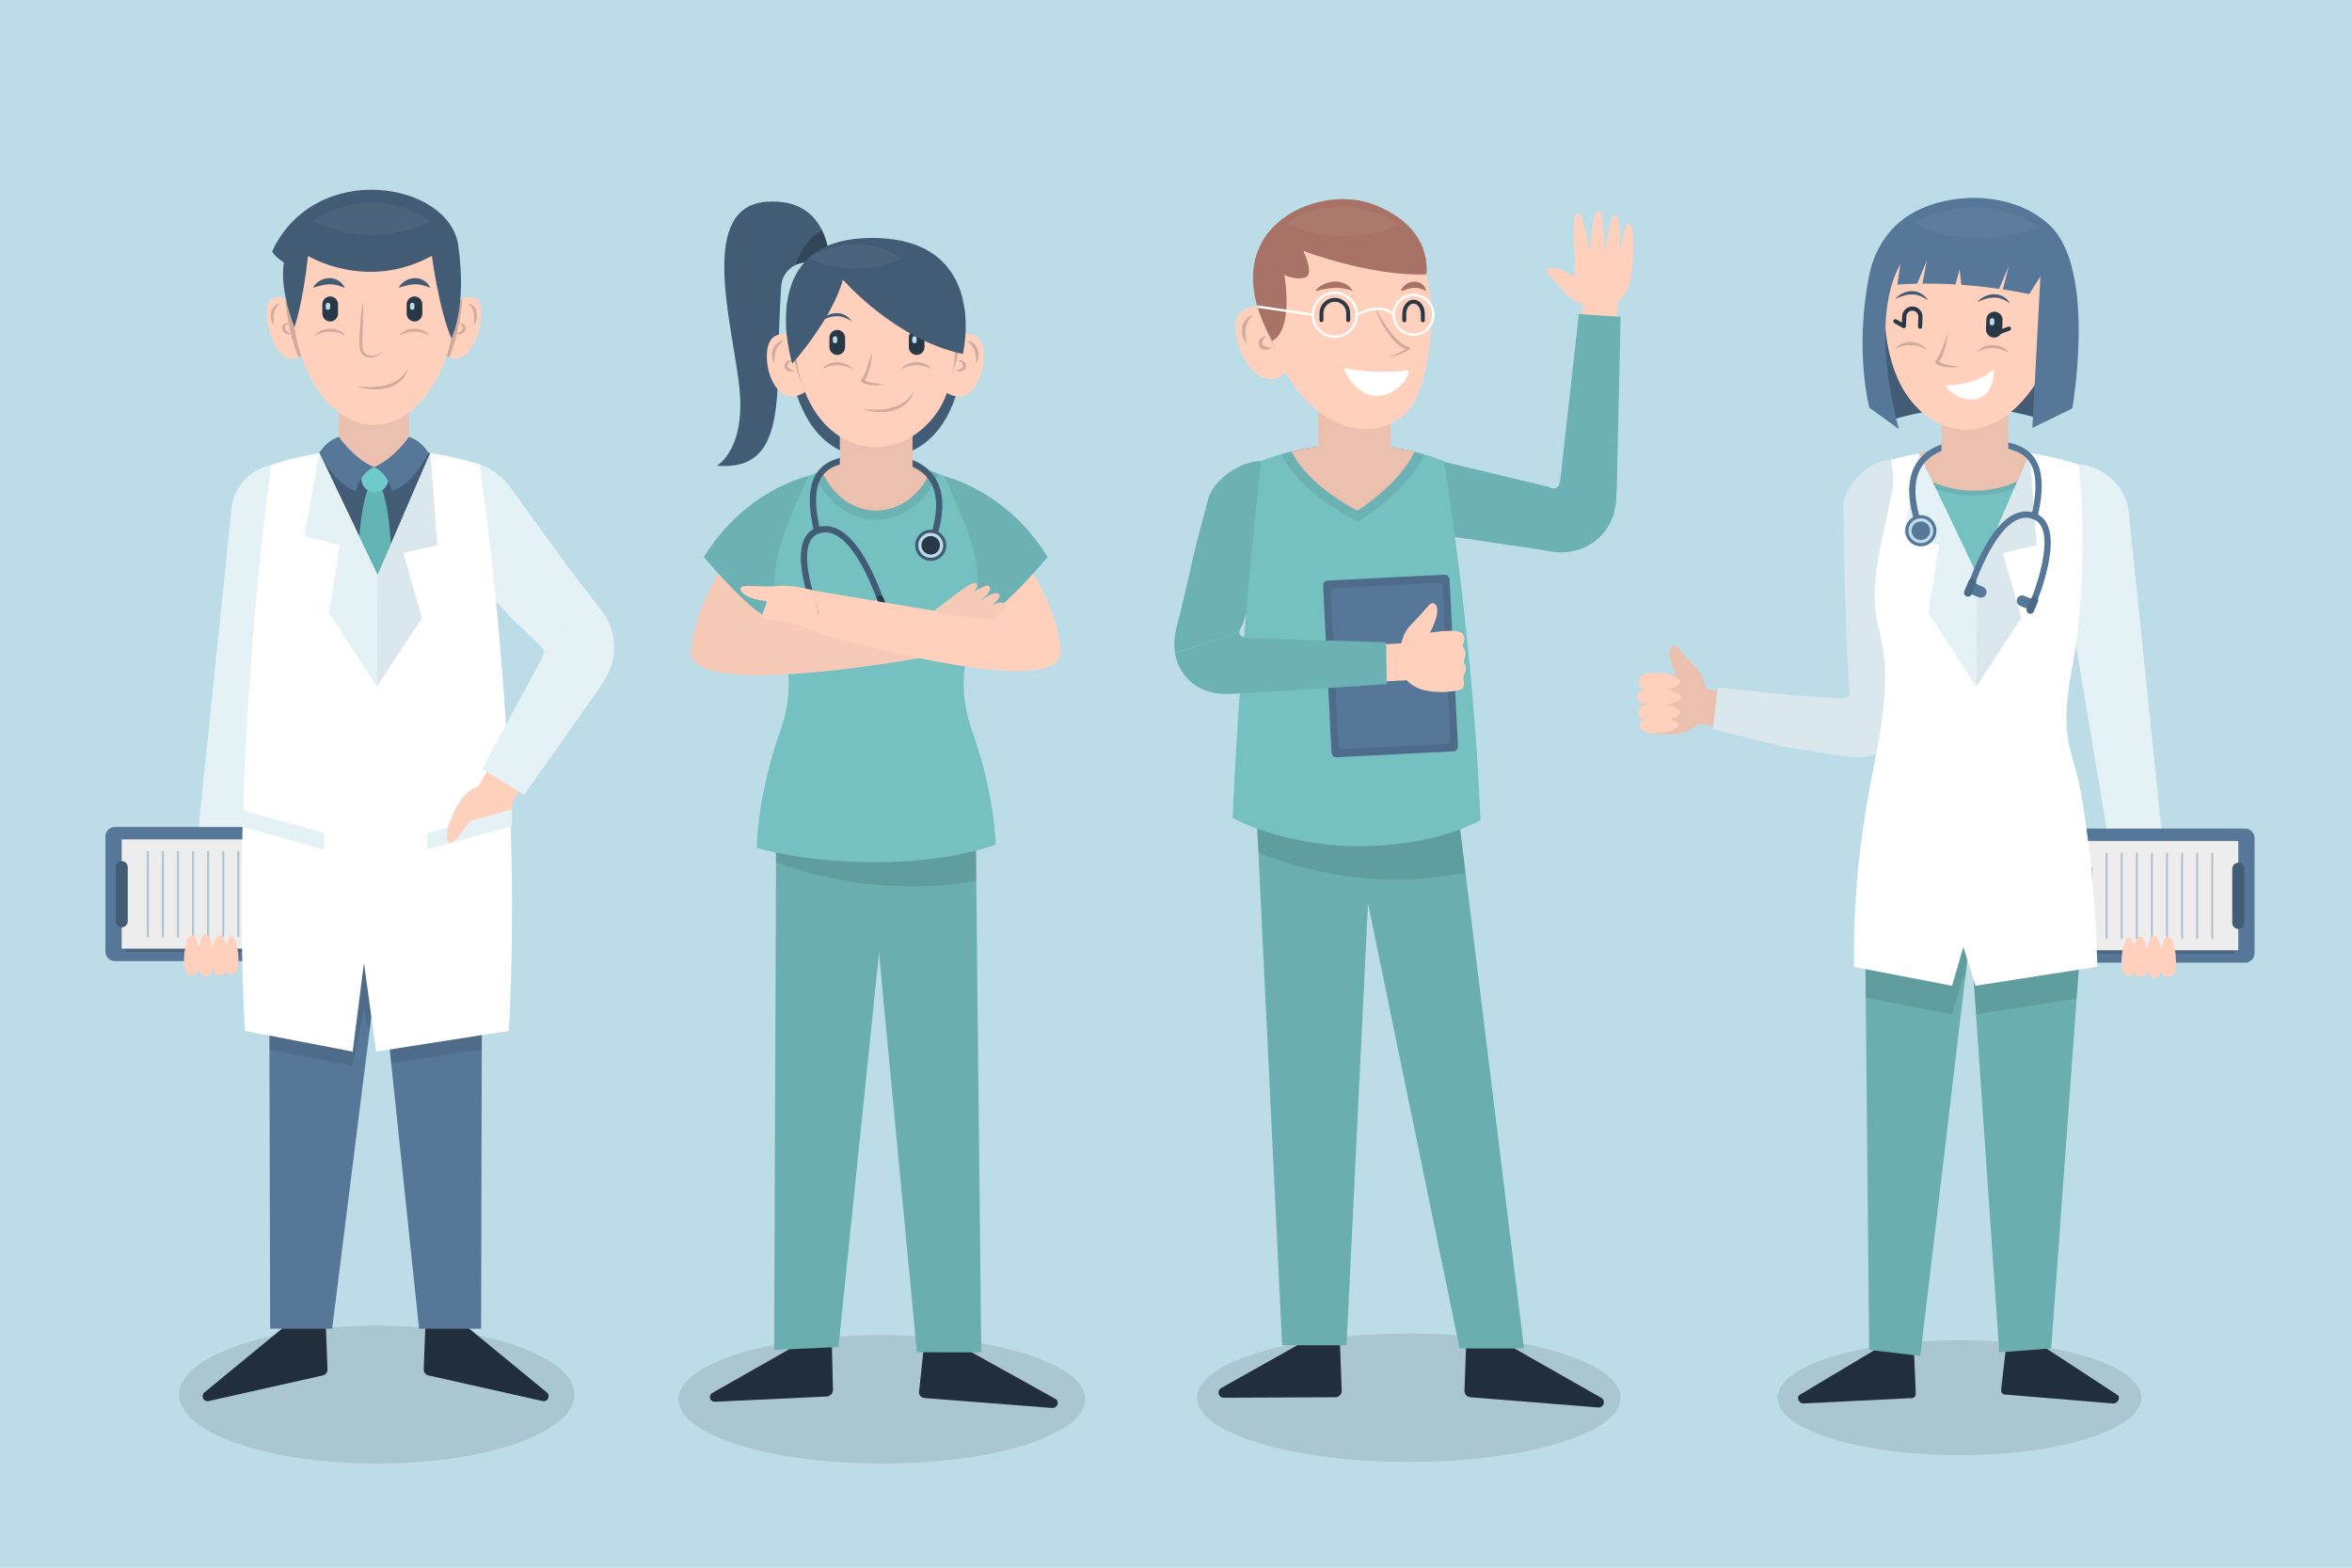 <?xml version="1.0" encoding="utf-8"?>
<!-- Generator: Adobe Illustrator 27.5.0, SVG Export Plug-In . SVG Version: 6.00 Build 0)  -->
<svg version="1.1" xmlns="http://www.w3.org/2000/svg" xmlns:xlink="http://www.w3.org/1999/xlink" x="0px" y="0px"
	 viewBox="0 0 750 500" style="enable-background:new 0 0 750 500;" xml:space="preserve">
<g id="BACKGROUND">
	<rect style="fill:#BCDDE8;" width="750" height="500"/>
</g>
<g id="OBJECTS">
	<ellipse style="opacity:0.1;" cx="120.142" cy="444.794" rx="63.06" ry="22.009"/>
	<ellipse style="opacity:0.1;" cx="281.21" cy="446.305" rx="64.867" ry="20.498"/>
	<ellipse style="opacity:0.1;" cx="624.835" cy="445.794" rx="58.025" ry="18.336"/>
	<ellipse style="opacity:0.1;" cx="449.243" cy="445.794" rx="67.534" ry="20.498"/>
	<g>
		<g>
			<g>
				<g>
					<path style="fill:#212E3B;" d="M103.791,419.661l0.637,17.072c0.04,1.062-0.776,1.961-1.837,2.025l-36.28,8.147
						c-1.615,0.111-2.347-1.978-1.016-2.899l26.46-21.755L103.791,419.661z"/>
					<polygon style="fill:#567798;" points="105.914,423.785 86.137,423.785 85.765,272.431 124.909,272.431 					"/>
				</g>
				<g>
					<path style="fill:#212E3B;" d="M135.757,419.661l-0.637,17.072c-0.04,1.062,0.776,1.961,1.837,2.025l36.28,8.147
						c1.615,0.111,2.347-1.978,1.016-2.899l-26.46-21.755L135.757,419.661z"/>
					<polygon style="fill:#567798;" points="133.634,423.785 153.412,423.785 153.783,272.431 117.731,272.431 					"/>
				</g>
			</g>
			<g>
				<g>
					
						<rect x="62.693" y="284.085" transform="matrix(0.996 0.095 -0.095 0.996 27.9 -5.186)" style="fill:#FFD1BD;" width="11.999" height="15.721"/>
					<g>
						<path style="fill:#E5F2F5;" d="M60.896,287.518l12.854-124.645c0.629-9.137,8.773-15.889,17.868-14.816l8.221,2.068
							L76.49,289.358L60.896,287.518z"/>
					</g>
				</g>
				<g>
					<path style="fill:#567798;" d="M92.57,263.755H36.64c-1.67,0-3.023,1.353-3.023,3.023v36.733c0,1.67,1.354,3.023,3.023,3.023
						h55.93c1.67,0,3.023-1.353,3.023-3.023v-36.733C95.594,265.108,94.24,263.755,92.57,263.755z"/>
					<rect x="39.933" y="268.771" style="opacity:0.15;" width="53.512" height="34.845"/>
					<rect x="38.811" y="267.722" style="fill:#EDEDED;" width="53.512" height="34.845"/>
					<path style="fill:#425C75;" d="M38.811,295.761L38.811,295.761c-1.058,0-1.924-0.866-1.924-1.923v-17.279
						c0-1.058,0.866-1.923,1.924-1.923l0,0c1.058,0,1.924,0.866,1.924,1.923v17.279C40.735,294.895,39.869,295.761,38.811,295.761z"
						/>
					<g>
						<path style="fill:#B4C2CC;" d="M47.117,298.989L47.117,298.989c-0.177,0-0.323-0.145-0.323-0.323V271.73
							c0-0.178,0.145-0.323,0.323-0.323l0,0c0.178,0,0.323,0.145,0.323,0.323v26.936C47.44,298.844,47.295,298.989,47.117,298.989z"
							/>
						<path style="fill:#B4C2CC;" d="M51.93,298.989L51.93,298.989c-0.178,0-0.323-0.145-0.323-0.323V271.73
							c0-0.178,0.145-0.323,0.323-0.323l0,0c0.177,0,0.323,0.145,0.323,0.323v26.936C52.252,298.844,52.107,298.989,51.93,298.989z"
							/>
						<path style="fill:#B4C2CC;" d="M56.742,298.989L56.742,298.989c-0.178,0-0.323-0.145-0.323-0.323V271.73
							c0-0.178,0.145-0.323,0.323-0.323l0,0c0.178,0,0.323,0.145,0.323,0.323v26.936C57.064,298.844,56.919,298.989,56.742,298.989z
							"/>
						<path style="fill:#B4C2CC;" d="M61.554,298.989L61.554,298.989c-0.178,0-0.323-0.145-0.323-0.323V271.73
							c0-0.178,0.145-0.323,0.323-0.323l0,0c0.178,0,0.323,0.145,0.323,0.323v26.936C61.877,298.844,61.731,298.989,61.554,298.989z
							"/>
						<path style="fill:#B4C2CC;" d="M66.366,298.989L66.366,298.989c-0.177,0-0.323-0.145-0.323-0.323V271.73
							c0-0.178,0.145-0.323,0.323-0.323l0,0c0.178,0,0.323,0.145,0.323,0.323v26.936C66.689,298.844,66.544,298.989,66.366,298.989z
							"/>
						<path style="fill:#B4C2CC;" d="M71.178,298.989L71.178,298.989c-0.178,0-0.323-0.145-0.323-0.323V271.73
							c0-0.178,0.145-0.323,0.323-0.323l0,0c0.178,0,0.323,0.145,0.323,0.323v26.936C71.501,298.844,71.356,298.989,71.178,298.989z
							"/>
						<path style="fill:#B4C2CC;" d="M75.99,298.989L75.99,298.989c-0.178,0-0.323-0.145-0.323-0.323V271.73
							c0-0.178,0.145-0.323,0.323-0.323l0,0c0.178,0,0.323,0.145,0.323,0.323v26.936C76.313,298.844,76.168,298.989,75.99,298.989z"
							/>
						<path style="fill:#B4C2CC;" d="M80.802,298.989L80.802,298.989c-0.178,0-0.323-0.145-0.323-0.323V271.73
							c0-0.178,0.145-0.323,0.323-0.323l0,0c0.178,0,0.323,0.145,0.323,0.323v26.936C81.125,298.844,80.98,298.989,80.802,298.989z"
							/>
						<path style="fill:#B4C2CC;" d="M85.673,294.456h-0.117c-0.145,0-0.264-0.119-0.264-0.264v-17.987
							c0-0.145,0.119-0.264,0.264-0.264h0.117c0.145,0,0.265,0.119,0.265,0.264v17.987
							C85.937,294.337,85.818,294.456,85.673,294.456z"/>
					</g>
				</g>
				<g>
					<path style="fill:#FFD1BD;" d="M76.03,306.112c0,3.661-1.014,4.57-2.265,4.57s-2.265-0.909-2.265-4.57s1.014-7.507,2.265-7.507
						S76.03,302.451,76.03,306.112z"/>
					<path style="fill:#FFD1BD;" d="M72.647,306.206c0,3.894-1.147,4.861-2.561,4.861c-1.415,0-2.561-0.967-2.561-4.861
						s1.147-7.986,2.561-7.986C71.5,298.22,72.647,302.311,72.647,306.206z"/>
					<path style="fill:#FFD1BD;" d="M67.999,306.326c-0.139,4.099-1.075,5.119-2.401,5.119c-1.326,0-2.4-1.018-2.4-5.119
						c0-4.101,1.075-8.41,2.4-8.41C66.924,297.915,68.177,301.098,67.999,306.326z"/>
					<path style="fill:#FFD1BD;" d="M63.792,306.206c0,3.894-1.147,4.861-2.561,4.861c-1.415,0-2.561-0.967-2.561-4.861
						s1.147-7.986,2.561-7.986C62.646,298.22,63.792,302.311,63.792,306.206z"/>
				</g>
			</g>
			<path style="fill:#E5F2F5;" d="M172.113,205.841l-3.046-2.99l-5.365-5.124l-10.484-11.011l-12.396-11.839
				c-7.656-7.312-8.578-18.846-1.721-24.669l0,0c6.711-5.699,17.587-3.074,23.581,5.195l9.764,13.468l9.147,12.617l9.703,12.529
				L172.113,205.841z"/>
			<g>
				<polygon style="opacity:0.1;" points="153.783,272.431 124.909,272.431 117.731,272.431 85.765,272.431 85.918,334.816 
					112.466,339.929 116.059,321.535 117.745,329.513 121.002,303.56 124.744,339.179 153.631,334.66 				"/>
				<path style="fill:#FFFFFF;" d="M116.059,307.033l3.887,28.37l42.309-6.619c4.846-88.987-9.375-180.62-9.375-180.62
					s-14.748-5.148-33.291-5.148c-18.543,0-33.073,5.254-33.073,5.254s-13.261,91.527-8.416,180.514l34.365,6.619L116.059,307.033z"
					/>
				<path style="fill:#425C75;" d="M101.843,144.491l18.575,38.869l16.814-38.885c-5.099-0.823-11.136-1.458-17.643-1.458
					C113.038,143.016,106.965,143.66,101.843,144.491z"/>
				<path style="fill:#62B4B5;" d="M120.419,183.36l4.253-9.836c-0.714-11.683-2.742-20.113-5.134-20.113
					c-2.225,0-4.135,7.294-4.966,17.715L120.419,183.36z"/>
				<path style="fill:#6ECACB;" d="M123.853,152.715c0,2.383-1.932,4.315-4.315,4.315c-2.383,0-4.315-1.932-4.315-4.315
					c0-2.383,1.932-4.315,4.315-4.315C121.921,148.4,123.853,150.332,123.853,152.715z"/>
				<rect x="108.079" y="106.198" style="fill:#EBC0AE;" width="22.327" height="42.791"/>
				<g>
					<path style="fill:#567798;" d="M108.079,139.327c0,0,4.62,6.875,11.163,9.662c0,0-4.056,1.282-5.733,7.575
						c0,0-6.057-1.163-11.665-12.073C101.843,144.491,103.779,140.695,108.079,139.327z"/>
					<path style="fill:#567798;" d="M130.405,139.327c0,0-4.62,6.875-11.163,9.662c0,0,4.056,1.282,5.733,7.575
						c0,0,6.057-1.163,11.665-12.073C136.641,144.491,134.705,140.695,130.405,139.327z"/>
				</g>
				<polygon style="fill:#E5F2F5;" points="101.843,144.491 97.001,170.894 108.309,173.903 104.912,195.395 120.142,219.037 
					120.419,183.36 				"/>
				<polygon style="fill:#DAE8ED;" points="120.142,219.037 120.419,183.36 137.233,144.474 139.472,173.903 128.63,176.37 
					134.58,197.115 				"/>
				<polygon style="fill:#E5F2F5;" points="103.416,270.962 76.379,263.485 76.379,258.187 103.416,265.665 				"/>
				<polygon style="fill:#E5F2F5;" points="136.203,270.962 163.24,263.485 163.24,258.187 136.203,265.665 				"/>
			</g>
			<g>
				
					<rect x="154.887" y="240.464" transform="matrix(0.866 0.5 -0.5 0.866 145.718 -47.174)" style="fill:#FFD1BD;" width="11.999" height="15.721"/>
				<path style="fill:#E5F2F5;" d="M172.847,209.817c0.14-0.339,0.466-1.39,0.466-1.39c0.125-0.462,0.209-0.753,0.094-1.056
					c-0.221-0.625-0.815-0.973-1.295-1.53l19.183-11.824c1.318,1.64,2.329,3.307,3.116,5.136c0.756,1.837,1.246,3.787,1.415,5.768
					c0.162,1.981,0.022,3.98-0.428,5.9c-0.457,1.939-1.215,3.668-2.227,5.438c-0.501,0.878-1.109,1.717-1.666,2.569l-1.632,2.432
					l-2.069,2.933l-4.138,5.865l-16.551,23.462l-13.35-8.268l13.631-25.271l3.408-6.318l1.704-3.159
					C172.508,210.504,172.774,209.994,172.847,209.817z"/>
				<path style="fill:#FFD1BD;" d="M153.783,250.667c0,0-4.44-0.016-7.892,6.214c-5.012,9.046-3.476,12.868-1.765,11.89
					c1.711-0.978,5.596-6.845,5.596-6.845l13.607-3.795C163.329,258.132,163.387,251.176,153.783,250.667z"/>
			</g>
		</g>
		<g>
			<g>
				<g>
					<path style="fill:#FFD1BD;" d="M143.272,100.205c0,0,3.689-7.49,8.435-4.966c4.946,2.63-1.467,25.83-10.366,17.326
						L143.272,100.205z"/>
					<g>
						<path style="fill:#D1AB9B;" d="M149.16,96.873c0.702-0.008,1.399,0.348,1.911,0.877c0.528,0.53,0.828,1.25,0.96,1.959
							c0.134,0.719,0.077,1.436-0.065,2.116c-0.16,0.677-0.423,1.318-0.796,1.9c-0.023-0.353-0.006-0.686,0.009-1.016
							c0.013-0.329,0-0.657,0.022-0.975c-0.02-0.637-0.012-1.262-0.141-1.849C150.872,98.702,150.304,97.651,149.16,96.873z"/>
					</g>
					<g>
						<path style="fill:#D1AB9B;" d="M146.453,103.242c0.476-0.196,1.117-0.189,1.608,0.284c0.244,0.228,0.374,0.568,0.414,0.871
							c0.043,0.306,0.01,0.604-0.081,0.917c-0.109,0.306-0.305,0.576-0.534,0.786c-0.247,0.186-0.503,0.335-0.776,0.406
							c-0.536,0.149-1.077,0.137-1.572-0.054c0.933-0.421,1.781-0.837,1.949-1.458c0.058-0.147,0.087-0.34,0.085-0.518
							c0.018-0.182-0.025-0.322-0.085-0.471C147.329,103.71,146.932,103.443,146.453,103.242z"/>
					</g>
					<path style="fill:#D1AB9B;" d="M143.272,100.205l-1.932,12.36c0.673,0.643,1.325,1.091,1.959,1.404
						c2.121-5.314,3.606-11.548,4.161-18.57C144.928,96.863,143.272,100.205,143.272,100.205z"/>
				</g>
				<g>
					<path style="fill:#FFD1BD;" d="M95.18,100.205c0,0-3.689-7.49-8.435-4.966c-4.946,2.63,1.467,25.83,10.367,17.326
						L95.18,100.205z"/>
					<g>
						<path style="fill:#D1AB9B;" d="M89.292,96.873c-1.144,0.778-1.712,1.829-1.901,3.013c-0.129,0.587-0.121,1.211-0.141,1.849
							c0.023,0.318,0.009,0.645,0.022,0.975c0.014,0.33,0.032,0.663,0.009,1.016c-0.372-0.582-0.636-1.223-0.796-1.9
							c-0.142-0.68-0.199-1.396-0.065-2.116c0.132-0.709,0.432-1.429,0.96-1.959C87.893,97.221,88.59,96.866,89.292,96.873z"/>
					</g>
					<g>
						<path style="fill:#D1AB9B;" d="M91.999,103.242c-0.478,0.201-0.875,0.468-1.008,0.764c-0.06,0.15-0.103,0.29-0.085,0.471
							c-0.002,0.178,0.027,0.37,0.085,0.518c0.168,0.621,1.016,1.037,1.949,1.458c-0.495,0.191-1.036,0.203-1.572,0.054
							c-0.273-0.071-0.529-0.22-0.776-0.406c-0.23-0.21-0.425-0.481-0.534-0.786c-0.09-0.313-0.124-0.612-0.081-0.917
							c0.041-0.303,0.17-0.643,0.414-0.871C90.882,103.053,91.523,103.046,91.999,103.242z"/>
					</g>
					<path style="fill:#D1AB9B;" d="M95.18,100.205l1.932,12.36c-0.673,0.643-1.325,1.091-1.959,1.404
						c-2.121-5.314-3.606-11.548-4.161-18.57C93.525,96.863,95.18,100.205,95.18,100.205z"/>
				</g>
			</g>
			<path style="fill:#FFD1BD;" d="M119.226,66.557c0,0,25.177,0,26.045,25.511s-12.154,43.464-26.045,43.464
				c-13.891,0-26.914-17.952-26.045-43.464C94.049,66.557,119.226,66.557,119.226,66.557z"/>
			<g>
				<path style="fill:#425C75;" d="M93.881,104.378c0,0,2.638-7.124,4.342-22.771c0,0,18.495,11.449,39.485,0
					c0,0,2.247,16.981,6.212,26.3c0,0,5.11-9.635,2.184-29.735c-2.926-20.099-45.446-27.478-59.296,1.908c0,0,0,1.111,3.766,3.716
					C90.574,83.796,88.726,90.766,93.881,104.378z"/>
				<path style="opacity:0.05;fill:#FFFFFF;" d="M99.94,70.513c5.182,2.791,11.649,4.451,18.668,4.451
					c6.9,0,13.27-1.602,18.407-4.308C127.829,63.468,111.777,62.02,99.94,70.513z"/>
			</g>
			<g>
				<path style="fill:#D1AB9B;" d="M110.132,107.272c-0.705-0.593-1.503-0.921-2.323-1.146c-0.824-0.211-1.671-0.315-2.519-0.31
					c-0.849-0.004-1.696,0.1-2.519,0.312c-0.82,0.226-1.618,0.553-2.324,1.145c0.381-0.857,1.201-1.487,2.063-1.87
					c0.872-0.396,1.831-0.561,2.78-0.574c0.949,0.014,1.908,0.179,2.78,0.575C108.93,105.787,109.751,106.415,110.132,107.272z"/>
			</g>
			<g>
				<path style="fill:#D1AB9B;" d="M137.014,107.272c-0.705-0.593-1.503-0.921-2.323-1.146c-0.824-0.211-1.671-0.315-2.52-0.31
					c-0.849-0.004-1.695,0.1-2.519,0.312c-0.82,0.226-1.617,0.553-2.324,1.145c0.381-0.857,1.201-1.487,2.063-1.87
					c0.872-0.396,1.831-0.561,2.78-0.574c0.949,0.014,1.908,0.179,2.78,0.575C135.812,105.787,136.633,106.415,137.014,107.272z"/>
			</g>
			<g>
				<path style="fill:#D1AB9B;" d="M115.849,95.757c0.012,2.034-0.016,4.062-0.084,6.084c-0.052,2.022-0.146,4.043-0.172,6.053
					c-0.028,1.002-0.032,2.015,0.043,2.977c0.028,0.942,0.472,1.705,1.257,2.149c0.786,0.427,1.786,0.507,2.725,0.3
					c0.955-0.179,1.834-0.707,2.528-1.45c-1.043,1.739-3.484,2.761-5.599,1.838c-0.508-0.247-0.996-0.613-1.307-1.121
					c-0.308-0.489-0.489-1.094-0.533-1.615c-0.112-1.056-0.111-2.073-0.1-3.095C114.714,103.8,115.119,99.761,115.849,95.757z"/>
			</g>
			<g>
				<path style="fill:#D1AB9B;" d="M113.812,123.261c1.6,0.166,3.191,0.196,4.762,0.156c1.567-0.072,3.134-0.207,4.621-0.629
					c1.49-0.398,2.893-1.041,4.131-1.949c1.23-0.935,2.152-2.203,2.97-3.597c-0.456,1.529-1.216,3.061-2.473,4.186
					c-1.242,1.12-2.78,1.873-4.374,2.314c-1.603,0.432-3.26,0.529-4.883,0.443C116.941,124.093,115.332,123.8,113.812,123.261z"/>
			</g>
			<g>
				<path style="fill:#283847;" d="M105.29,102.529L105.29,102.529c-1.375,0-2.5-1.125-2.5-2.5v-2.983c0-1.375,1.125-2.5,2.5-2.5
					l0,0c1.375,0,2.5,1.125,2.5,2.5v2.983C107.79,101.404,106.665,102.529,105.29,102.529z"/>
				<path style="fill:#BCDDE8;" d="M104.582,98.814L104.582,98.814c-0.389,0-0.707-0.318-0.707-0.707v-0.844
					c0-0.389,0.318-0.707,0.707-0.707l0,0c0.389,0,0.707,0.318,0.707,0.707v0.844C105.29,98.496,104.971,98.814,104.582,98.814z"/>
			</g>
			<g>
				<path style="fill:#283847;" d="M132.171,102.529L132.171,102.529c-1.375,0-2.5-1.125-2.5-2.5v-2.983c0-1.375,1.125-2.5,2.5-2.5
					l0,0c1.375,0,2.5,1.125,2.5,2.5v2.983C134.672,101.404,133.547,102.529,132.171,102.529z"/>
				<path style="fill:#BCDDE8;" d="M131.464,98.814L131.464,98.814c-0.389,0-0.707-0.318-0.707-0.707v-0.844
					c0-0.389,0.318-0.707,0.707-0.707l0,0c0.389,0,0.707,0.318,0.707,0.707v0.844C132.171,98.496,131.853,98.814,131.464,98.814z"/>
			</g>
			<g>
				<path style="fill:#425C75;" d="M99.828,91.774c0.449-0.923,1.206-1.625,2.067-2.169c0.871-0.531,1.904-0.864,2.977-0.899
					c1.07-0.052,2.174,0.23,3.058,0.801c0.909,0.534,1.579,1.357,1.993,2.268c-0.983-0.312-1.779-0.684-2.611-0.844
					c-0.805-0.214-1.585-0.286-2.374-0.252C103.35,90.717,101.744,91.206,99.828,91.774z"/>
			</g>
			<g>
				<path style="fill:#425C75;" d="M127.124,91.774c0.449-0.923,1.206-1.625,2.067-2.169c0.871-0.531,1.904-0.864,2.977-0.899
					c1.07-0.052,2.174,0.23,3.058,0.801c0.908,0.534,1.579,1.357,1.992,2.268c-0.983-0.312-1.779-0.684-2.611-0.844
					c-0.805-0.214-1.585-0.286-2.374-0.252C130.646,90.717,129.04,91.206,127.124,91.774z"/>
			</g>
		</g>
	</g>
	<g>
		<g>
			<g>
				<g>
					<path style="fill:#212E3B;" d="M467.643,425.806l-0.662,17.728c-0.041,1.103,0.806,2.037,1.907,2.103l40.791,3.268
						c1.677,0.115,2.437-2.054,1.055-3.011l-30.593-17.399L467.643,425.806z"/>
					<polygon style="fill:#6AAEB0;" points="465.438,430.089 485.976,430.089 463.556,247.656 427.898,247.656 					"/>
				</g>
				<g>
					<path style="fill:#212E3B;" d="M427.178,425.806l0.662,17.728c0.041,1.103-0.806,2.037-1.907,2.103l-35.599,0.152
						c-1.677,0.115-2.437-2.054-1.055-3.011l25.401-14.284L427.178,425.806z"/>
					<polygon style="fill:#6AAEB0;" points="429.382,429.05 408.844,429.05 400.108,247.656 438.193,247.656 					"/>
				</g>
			</g>
			<path style="opacity:0.1;" d="M467.314,278.237l-3.758-30.581h-25.363h-10.295h-27.79l1.165,24.193
				c10.669,4.451,23.324,7.407,34.398,8.236C446.131,280.868,457.346,280.466,467.314,278.237z"/>
		</g>
		<path style="fill:#6CB1B3;" d="M374.678,208.357c-0.137-0.922-0.22-1.828-0.207-2.828c-0.029-1.956,0.312-4.151,0.942-6.344
			l0.835-3.302l0.42-1.661l0.289-1.194l0.855-3.709l3.418-14.837l3.863-14.766c1.619-7.026,10.893-12.75,17.097-12.732l2.089,17.717
			l-1.774,15.769l-4.823,14.442l-1.206,3.61l-0.151,0.451l-0.038,0.113c-0.01,0.027-0.009,0.019-0.015,0.031l-0.023,0.041
			l-0.095,0.169l-0.195,0.358l-0.414,0.796c-0.148,0.28-0.297,0.59-0.317,0.92L374.678,208.357z"/>
		<g>
			<polygon style="fill:#FFD1BD;" points="515.98,94.79 515.252,107.463 504.033,106.695 504.76,94.022 			"/>
			<g>
				<path style="fill:#6CB1B3;" d="M516.778,101.062l-0.828,37.25l-0.207,9.312l-0.104,4.656l-0.066,2.536l-0.166,4.031
					l-0.171,1.997c-0.1,0.641-0.217,1.276-0.341,1.909c-0.14,0.614-0.333,1.205-0.506,1.807c-0.222,0.584-0.429,1.178-0.711,1.74
					c-0.513,1.15-1.213,2.215-1.971,3.229c-0.789,0.994-1.683,1.907-2.658,2.729c-1.988,1.592-4.314,2.784-6.788,3.377
					c-0.612,0.18-1.242,0.251-1.865,0.371c-0.63,0.051-1.259,0.129-1.896,0.152c-0.652,0.002-1.312-0.014-1.973-0.037l-2.037-0.237
					l-3.121-0.525l-1.569-0.264l-0.882-0.131l-3.489-0.516l-6.978-1.032l-13.957-2.063l-27.913-4.126l4.758-24.563l27.435,6.596
					l13.717,3.298l6.859,1.649l3.429,0.824l0.848,0.204l0.161,0.071l0.338,0.146c0.308,0.118,0.638,0.3,1.004,0.348
					c0.364,0.056,0.745-0.001,1.085-0.156c0.336-0.159,0.629-0.417,0.814-0.744c0.192-0.327,0.236-0.706,0.344-1.098l0.145-0.612
					l0.018-0.082l0.032-0.289l0.065-0.579l0.129-1.157l0.518-4.629l1.036-9.257l4.143-37.028L516.778,101.062z"/>
			</g>
			<path style="fill:#FFD1BD;" d="M520.253,87.132c0-0.002,0-0.004,0.001-0.006c0.895-6.962,0.912-15.618-0.901-15.813
				c-1.315-0.141-2.286,5.928-2.722,9.286c-0.05-0.013-0.1-0.024-0.149-0.04c0.145-3.904,0.23-11.658-1.369-11.983
				c-1.652-0.336-2.696,7.678-3.087,11.355c-0.033,0-0.066,0.004-0.098,0c-0.045-0.006-0.093-0.021-0.14-0.035
				c-0.164-3.943-0.699-12.869-2.182-12.84c-1.541,0.03-2.29,9.108-2.519,12.559c-0.096-0.019-0.193-0.042-0.309-0.087
				c-0.599-3.498-2.279-12.313-3.89-11.569c-2.004,0.927-0.657,15.282-0.657,15.282l0,0c-0.261,2.466-0.117,5.11-0.117,5.11
				c-7.863-5.135-9.362-2.08-8.518-1.05c0.844,1.03,3.69,3.973,5.547,6.239c1.856,2.266,5.353,3.751,9.161,4.277
				c8.948,1.236,11.358-5.707,11.948-10.672l0,0C520.252,87.141,520.252,87.136,520.253,87.132z"/>
		</g>
		<g>
			<path style="fill:#75C1C2;" d="M393.052,260.89c11.048,5.762,26.587,9.002,39.724,9.002c13.382,0,28.101-2.324,39.303-8.289
				c-2.138-56.613-11.604-114.509-11.604-114.509s-12.762-5.456-29.047-5.456c-16.286,0-29.239,5.346-29.239,5.346
				S395.431,204.072,393.052,260.89z"/>
			<path style="fill:#6CB1B3;" d="M431.428,141.638c-9.297,0-17.503,1.742-22.838,3.237c6.013,12.769,24.461,21.549,24.461,21.549
				s15.402-9.312,21.193-21.455C448.965,143.437,440.781,141.638,431.428,141.638z"/>
			<path style="fill:#EBC0AE;" d="M431.428,141.638c-7.546,0-14.373,1.148-19.531,2.38c5.256,11.164,20.976,18.841,20.976,18.841
				s13.136-8.126,18.141-18.758C445.885,142.831,439.042,141.638,431.428,141.638z"/>
			
				<rect x="420.273" y="103.403" transform="matrix(-1 -1.224647e-16 1.224647e-16 -1 863.731 251.243)" style="fill:#EBC0AE;" width="23.185" height="44.437"/>
		</g>
		<g>
			<g>
				<path style="fill:#567798;" d="M463.445,239.631l-37.234,1.882c-0.849,0.043-1.572-0.611-1.615-1.459l-2.691-53.259
					c-0.043-0.849,0.61-1.572,1.459-1.615l37.234-1.882c0.849-0.043,1.572,0.611,1.615,1.459l2.691,53.259
					C464.947,238.865,464.294,239.588,463.445,239.631z"/>
				<path style="opacity:0.1;" d="M462.213,184.758c-0.043-0.849-0.766-1.502-1.615-1.459l-37.234,1.882
					c-0.849,0.043-1.502,0.766-1.459,1.615l2.691,53.259c0.043,0.849,0.766,1.502,1.615,1.459l37.234-1.882
					c0.849-0.043,1.502-0.766,1.459-1.615L462.213,184.758z M461.189,237.268l-32.972,1.666c-0.763,0.039-1.414-0.549-1.452-1.313
					l-2.457-48.626c-0.039-0.763,0.549-1.414,1.312-1.452l32.972-1.666c0.763-0.039,1.414,0.549,1.452,1.313l2.457,48.626
					C462.54,236.579,461.952,237.229,461.189,237.268z"/>
			</g>
			<polygon style="fill:#FFD1BD;" points="450.204,216.872 436.863,217.538 436.403,205.713 449.744,205.047 			"/>
			<path style="fill:#6CB1B3;" d="M395.227,201.401c-0.07,0.657,0.267,1.331,0.825,1.616c0.561,0.231,1.213,0.256,1.93,0.392
				l0.553,0.082c0.069,0.006,0.047,0.014,0.19,0.02l0.476,0.015l0.951,0.029l3.805,0.118l7.609,0.236l30.437,0.943l0.227,13.342
				l-30.387,1.976l-7.597,0.494l-3.798,0.247l-0.95,0.062l-1.235,0.067l-3.249,0.146c-2.165,0.086-4.419,0.288-6.448,0.015
				c-0.976-0.161-1.976-0.307-2.836-0.567c-0.903-0.21-1.762-0.526-2.629-0.952c-1.733-0.804-3.327-2.043-4.668-3.502
				c-1.318-1.484-2.371-3.223-3.021-5.055c-0.348-0.912-0.559-1.846-0.733-2.767L395.227,201.401z"/>
			<path style="fill:#FFD1BD;" d="M446.262,209.679c0.063-4.081,1.242-7.972,3.52-10.249c2.278-2.278,5.176-5.694,6.212-6.729
				c1.035-1.035,4.659,0.104,0,9.11c0,0,9.364-1.695,10.56,0.518c0.506,0.937,0.598,1.568,0.145,2.585
				c-0.764,1.713,0.323,1.526,0.566,3.088c0.229,1.469-0.504,2.301-0.504,2.922c0,0.621,0.693,1.295,0.7,2.139
				c0.011,1.344-1.01,2.313-0.803,3.555c0.207,1.242,0.803,3.106-1.967,3.624C461.84,220.773,446.055,223.034,446.262,209.679z"/>
		</g>
		<g>
			<g>
				<path style="fill:#FFD1BD;" d="M407.945,102.334c0,0-5.803-7.897-12.025-3.014c-6.484,5.089,4.644,31.409,15.926,17.588
					L407.945,102.334z"/>
				<g>
					<path style="fill:#D1AB9B;" d="M399.565,100.397c-1.271,1.275-2.048,2.692-2.316,4.239c-0.13,0.777-0.121,1.58-0.067,2.409
						c0.035,0.413,0.108,0.829,0.144,1.261c0.076,0.424,0.158,0.852,0.193,1.313c-0.284-0.35-0.522-0.734-0.764-1.123
						c-0.179-0.413-0.388-0.826-0.512-1.27c-0.264-0.886-0.34-1.844-0.202-2.796c0.181-0.942,0.582-1.856,1.211-2.569
						C397.867,101.145,398.673,100.6,399.565,100.397z"/>
				</g>
				<g>
					<path style="fill:#D1AB9B;" d="M403.912,107.271c-0.544,0.413-1.018,0.836-1.253,1.281c-0.106,0.227-0.173,0.431-0.171,0.649
						c0.003,0.21,0.042,0.477,0.123,0.644c0.119,0.342,0.486,0.574,1.049,0.735c0.553,0.143,1.185,0.218,1.866,0.313
						c-0.57,0.4-1.239,0.617-1.971,0.637c-0.37,0.011-0.757-0.066-1.152-0.235c-0.391-0.194-0.731-0.558-0.92-0.972
						c-0.157-0.433-0.197-0.82-0.145-1.253c0.084-0.423,0.278-0.829,0.572-1.108C402.487,107.395,403.226,107.206,403.912,107.271z"
						/>
				</g>
				<path style="fill:#D1AB9B;" d="M401.735,97.942c1.38,7.934,5.552,14.713,8.9,20.292c0.403-0.395,0.806-0.832,1.21-1.327
					l-3.901-14.573C407.945,102.334,405.343,98.813,401.735,97.942z"/>
			</g>
			<path style="fill:#FFD1BD;" d="M441.553,70.596c19.056,6.977,16.47,41.423,10.344,55.778
				c-6.125,14.355-29.345,16.403-42.889-9.396C395.465,91.179,412.448,59.938,441.553,70.596z"/>
			<g>
				<path style="fill:#D1AB9B;" d="M438.404,97.942c0.703,1.289,1.446,2.546,2.203,3.788c0.76,1.24,1.561,2.449,2.409,3.613
					c0.843,1.169,1.775,2.264,2.8,3.231c1.025,0.949,2.187,1.806,3.501,2.084l0.035,0.007c0.226,0.048,0.371,0.27,0.323,0.497
					c-0.024,0.115-0.095,0.21-0.188,0.269c-1.07,0.669-2.169,1.23-3.337,1.668c-1.162,0.418-2.403,0.744-3.635,0.65
					c0.61-0.077,1.194-0.234,1.764-0.429c0.57-0.196,1.111-0.467,1.652-0.726c1.067-0.545,2.11-1.176,3.068-1.865l0.171,0.772
					c-1.603-0.254-2.918-1.19-4.024-2.199c-1.105-1.031-2.066-2.191-2.881-3.43c-0.827-1.232-1.561-2.518-2.205-3.843
					C439.419,100.704,438.857,99.34,438.404,97.942z"/>
			</g>
			<path style="fill:none;stroke:#283847;stroke-width:1.25;stroke-linecap:round;stroke-linejoin:round;stroke-miterlimit:10;" d="
				M421.38,102.093v-2.212c0-2.346,1.92-4.266,4.266-4.266l0,0c2.346,0,4.266,1.92,4.266,4.266v2.212"/>
			<path style="fill:none;stroke:#283847;stroke-width:1.25;stroke-linecap:round;stroke-linejoin:round;stroke-miterlimit:10;" d="
				M447.787,102.138v-1.981c0-2.178,1.334-3.96,2.965-3.96h0c1.631,0,2.965,1.782,2.965,3.96v1.981"/>
			<path style="fill:#FFFFFF;" d="M448.692,118.155c-9.869,1.103-16.944-0.142-19.414-0.694c-0.401-0.09-0.723,0.32-0.543,0.689
				c1.151,2.354,4.673,8.37,10.516,8.111c5.375-0.238,8.95-4.174,9.97-7.471C449.326,118.449,449.046,118.115,448.692,118.155z"/>
			<g>
				<path style="fill:#A87366;" d="M419.381,92.811c0.69-0.933,1.639-1.598,2.66-2.115c1.03-0.502,2.174-0.813,3.356-0.878
					c1.18-0.086,2.402,0.176,3.474,0.674c1.092,0.48,1.962,1.353,2.545,2.319c-1.123-0.323-2.048-0.71-3.042-0.827
					c-0.968-0.15-1.91-0.238-2.88-0.169C423.552,91.909,421.609,92.365,419.381,92.811z"/>
			</g>
			<g>
				<path style="fill:#A87366;" d="M446.697,92.811c0.282-0.843,0.854-1.502,1.539-2.037c0.693-0.52,1.56-0.889,2.509-0.956
					c0.946-0.09,1.956,0.222,2.677,0.794c0.751,0.551,1.201,1.357,1.386,2.199c-0.837-0.317-1.47-0.671-2.126-0.811
					c-0.631-0.177-1.201-0.24-1.806-0.187C449.66,91.887,448.357,92.356,446.697,92.811z"/>
			</g>
			<path style="fill:#A87366;" d="M405.712,108.652c0,0,6.663-1.927,3.878-20.933c0,0,3.83,1.804,6.717,0.722
				c2.887-1.083-0.722-8.42-0.722-8.42s21.666,8.234,39.222,7.485c0,0,2.76-14.943-17.088-22.401
				C419.498,58.257,385.633,73.404,405.712,108.652z"/>
			<g>
				<circle style="fill:none;stroke:#FFFFFF;stroke-width:0.75;stroke-miterlimit:10;" cx="425.646" cy="100.397" r="7.007"/>
				<path style="fill:none;stroke:#FFFFFF;stroke-width:0.75;stroke-miterlimit:10;" d="M457.07,100.397
					c0,3.49-2.829,6.319-6.318,6.319c-3.49,0-6.319-2.829-6.319-6.319s2.829-6.318,6.319-6.318
					C454.242,94.078,457.07,96.907,457.07,100.397z"/>
				<path style="fill:none;stroke:#FFFFFF;stroke-width:0.75;stroke-miterlimit:10;" d="M432.653,100.397c0,0,7.669-4.403,11.781,0"
					/>
				
					<line style="fill:none;stroke:#FFFFFF;stroke-width:0.75;stroke-miterlimit:10;" x1="418.639" y1="100.397" x2="400.958" y2="97.774"/>
			</g>
			<path style="opacity:0.05;fill:#FFFFFF;" d="M437.719,67.533c-8.073-3.034-19.215-1.746-27.378,3.691
				c5.063,2.494,11.426,3.984,18.342,3.984c6.392,0,12.31-1.273,17.168-3.434C443.684,70.223,441.02,68.773,437.719,67.533z"/>
		</g>
	</g>
	<g>
		<g>
			<g>
				<g>
					<path style="fill:#212E3B;" d="M294.845,427.264l-1.78,16.647c-0.111,1.036,0.677,1.915,1.775,1.98l40.585,3.168
						c1.67,0.112,2.567-1.923,1.245-2.825l-29.496-16.415L294.845,427.264z"/>
					<polygon style="fill:#6AAEB0;" points="292.371,431.28 312.909,431.331 310.996,251.948 275.338,251.86 					"/>
				</g>
				<g>
					<path style="fill:#212E3B;" d="M265.209,426.678l0.404,16.652c0.025,1.036-0.834,1.951-1.936,2.061l-35.563,1.678
						c-1.677,0.181-2.405-1.828-1.01-2.787l25.581-14.535L265.209,426.678z"/>
					<polygon style="fill:#6AAEB0;" points="267.364,429.635 246.848,430.521 247.548,251.792 285.633,251.886 					"/>
				</g>
			</g>
			<path style="opacity:0.1;" d="M281.066,282.334c9.958,0.728,20.663,0.422,30.423-1.416l-0.492-28.969l0-0.001l-25.363-0.062
				l-38.085-0.093l-0.231,23.163C257.54,278.915,270.436,281.557,281.066,282.334z"/>
		</g>
		<g>
			<g>
				<g>
					<g>
						<path style="fill:#F7CAB8;" d="M220.934,210.275c-0.476-0.784-0.692-1.677-0.611-2.688
							c1.292-16.174,12.659-30.07,12.659-30.845l17.595,5.946c0,0-7.76,13.707-7.824,14.463L220.934,210.275z"/>
						<path style="fill:#6CB1B3;" d="M257.763,151.81c0,0-20.136,4.298-33.311,25.86c0,0,12.038,14.336,18.656,18.363l9.245-12.673
							L257.763,151.81z"/>
						<path style="fill:#FFD1BD;" d="M337.586,210.275c0.476-0.784,0.692-1.677,0.611-2.688
							c-1.292-16.174-12.659-30.07-12.659-30.845l-17.595,5.946c0,0,9.069,13.688,7.824,14.463L337.586,210.275z"/>
						<path style="fill:#6CB1B3;" d="M300.757,151.81c0,0,20.135,4.298,33.311,25.86c0,0-12.037,14.336-18.656,18.363l-9.245-12.673
							L300.757,151.81z"/>
					</g>
					<path style="fill:#75C1C2;" d="M279.403,143.736c0,0,13.596,5.096,21.64,8.074c5.398,12.416,11.078,22.439,10.914,37.259
						c-0.165,14.819-9.066,24.064-1.839,44.433c7.227,20.369,7.396,35.894,7.396,35.894s-14.32,5.606-38.111,5.606
						c-23.791,0-38.111-4.606-38.111-4.606s0.169-16.525,7.396-36.894c7.227-20.369-1.674-29.614-1.839-44.433
						c-0.165-14.819,5.516-24.843,10.914-37.259C265.807,148.832,279.403,143.736,279.403,143.736z"/>
					<path style="fill:#6CB1B3;" d="M299.154,151.11c-8.112-3.011-19.751-7.374-19.751-7.374s-11.639,4.362-19.751,7.374
						c3.613,8.702,11.098,14.683,19.751,14.683C288.056,165.793,295.54,159.812,299.154,151.11z"/>
					<path style="fill:#EBC0AE;" d="M279.403,143.736c0,0-9.551,3.58-17.38,6.493c3.277,7.506,9.828,12.63,17.38,12.63
						c7.552,0,14.102-5.124,17.379-12.63C288.954,147.316,279.403,143.736,279.403,143.736z"/>
				</g>
				<g>
					<path style="fill:none;stroke:#425C75;stroke-width:2;stroke-miterlimit:10;" d="M260.545,169.314
						c-5.492-23.174,7.265-23.174,18.858-23.174c0,0,28.917-3.089,17.38,27.782"/>
					<path style="fill:none;stroke:#425C75;stroke-width:2;stroke-miterlimit:10;" d="M261.214,197.493
						c0,0-10.472-24.331-0.669-28.179c12.14-4.766,20.913,24.195,20.913,24.195"/>
					<g>
						<g>
							<path style="fill:#BCDDE8;" d="M264.839,197.543l-2.374,1.002c-0.21,0.089-0.455-0.011-0.543-0.221l-0.801-1.898
								c-0.089-0.21,0.011-0.455,0.221-0.543l2.374-1.002c0.732-0.309,1.584,0.037,1.893,0.77l0,0
								C265.917,196.382,265.571,197.234,264.839,197.543z"/>
							<path style="fill:#283847;" d="M262.473,199.628L262.473,199.628c-0.517,0.218-1.119-0.026-1.337-0.544l-1.108-2.627
								c-0.218-0.517,0.026-1.119,0.543-1.337l0,0c0.517-0.218,1.119,0.026,1.337,0.544l1.108,2.627
								C263.234,198.809,262.99,199.41,262.473,199.628z"/>
						</g>
						<g>
							<path style="fill:#BCDDE8;" d="M277.86,192.012l2.374-1.002c0.21-0.089,0.455,0.011,0.543,0.221l0.801,1.898
								c0.089,0.21-0.011,0.455-0.221,0.543l-2.374,1.002c-0.732,0.309-1.584-0.037-1.893-0.77l0,0
								C276.781,193.173,277.128,192.321,277.86,192.012z"/>
							<path style="fill:#283847;" d="M280.226,189.927L280.226,189.927c0.517-0.218,1.119,0.026,1.337,0.544l1.108,2.627
								c0.218,0.517-0.026,1.119-0.543,1.337l0,0c-0.517,0.218-1.119-0.026-1.337-0.544l-1.108-2.627
								C279.465,190.747,279.709,190.145,280.226,189.927z"/>
						</g>
					</g>
					<g>
						<path style="fill:#425C75;" d="M301.753,173.921c0,2.745-2.225,4.97-4.97,4.97c-2.745,0-4.97-2.225-4.97-4.97
							c0-2.745,2.225-4.97,4.97-4.97C299.527,168.951,301.753,171.176,301.753,173.921z"/>
						<path style="fill:#BCDDE8;" d="M300.753,173.921c0,2.193-1.778,3.971-3.971,3.971c-2.193,0-3.971-1.778-3.971-3.971
							c0-2.193,1.778-3.971,3.971-3.971C298.975,169.951,300.753,171.729,300.753,173.921z"/>
						<path style="fill:#283847;" d="M299.736,173.921c0,1.631-1.322,2.954-2.954,2.954c-1.631,0-2.954-1.322-2.954-2.954
							c0-1.631,1.322-2.954,2.954-2.954C298.413,170.968,299.736,172.29,299.736,173.921z"/>
					</g>
				</g>
			</g>
			<g>
				<path style="fill:#F7CAB8;" d="M220.934,210.275c7.137,11.766,74.322-0.738,74.322-0.738l-3.728-15.227
					c0,0-47.53,3.617-48.776,2.842L220.934,210.275z"/>
				<path style="fill:#FFD1BD;" d="M337.586,210.275c-7.138,11.766-75.55-7.924-75.55-7.924l-2.368-13.989
					c0,0,54.854,9.565,56.099,8.79L337.586,210.275z"/>
				<path style="fill:#FFD1BD;" d="M259.668,188.362c0,0-7.363-2.045-11.818-1.459c-4.455,0.586-11.372-0.809-11.724,0.703
					c-0.352,1.512,2.806,3.634,8.379,4.103c0,0,0.104,0.41-1.891,5.525c13.134,1.259,19.422,5.116,19.422,5.116L259.668,188.362z"/>
				<path style="fill:#F7CAB8;" d="M320.108,192.386c-0.973-0.539-2.319-0.093-3.598,0.643c1.588-1.442,2.865-2.995,1.916-3.645
					c-1.175-0.804-3.738,0.796-5.634,2.231c1.402-1.255,2.928-2.838,2.928-3.795c0-1.785-1.918-1.12-5.214,1.002
					c0.76-0.995,1.255-1.969,0.957-2.609c-0.88-1.89-9.26,5.53-13.638,8.553c2.958,1.63,18.51,2.726,18.51,2.726
					S322.596,193.763,320.108,192.386z"/>
			</g>
		</g>
		<g>
			<g>
				<path style="fill:#425C75;" d="M260.778,84.387c-5.295-2.414-11.368,1.245-11.697,7.055c-0.417,7.347-0.868,17.351-1.004,27.969
					c-0.273,21.224-4.897,30.307-19.478,29.118c0,0,9.706-5.292,6.994-26.488c-2.712-21.196-12.626-56.262,8.977-57.704
					c21.603-1.441,20.026,21.79,20.026,21.79L260.778,84.387z"/>
				<path style="fill:#324659;" d="M253.63,84.534c2.128-1.073,4.717-1.256,7.148-0.147l3.817,1.74c0,0,0.451-6.738-2.502-12.731
					C257.668,76.236,255.069,80.233,253.63,84.534z"/>
			</g>
			<path style="fill:#425C75;" d="M250.963,96.769c0,0-4.625,49.371,28.44,49.371c33.065,0,28.183-47.465,28.183-47.465
				L250.963,96.769z"/>
			
				<rect x="267.81" y="108.375" transform="matrix(-1 -1.224647e-16 1.224647e-16 -1 558.805 261.187)" style="fill:#EBC0AE;" width="23.185" height="44.437"/>
			<g>
				<path style="fill:#FFD1BD;" d="M256.779,111.5c0,0-3.712-7.388-9.671-4.286c-6.21,3.233-0.748,26.631,10.794,16.904
					L256.779,111.5z"/>
				<g>
					<path style="fill:#D1AB9B;" d="M250.015,108.648c-1.248,0.862-2.12,1.907-2.579,3.144c-0.223,0.623-0.34,1.287-0.415,1.982
						c-0.033,0.347-0.031,0.703-0.064,1.067c0.001,0.362,0.008,0.729-0.029,1.118c-0.186-0.331-0.33-0.684-0.474-1.042
						c-0.089-0.368-0.204-0.743-0.241-1.129c-0.092-0.775-0.007-1.583,0.251-2.352c0.296-0.755,0.774-1.449,1.407-1.939
						C248.492,109,249.245,108.678,250.015,108.648z"/>
				</g>
				<g>
					<path style="fill:#D1AB9B;" d="M252.654,114.974c-0.517,0.261-0.98,0.54-1.248,0.874c-0.261,0.312-0.307,0.711-0.233,1.06
						c0.053,0.294,0.336,0.546,0.786,0.76c0.444,0.2,0.961,0.357,1.516,0.539c-0.537,0.247-1.127,0.327-1.74,0.239
						c-0.31-0.044-0.621-0.16-0.927-0.355c-0.298-0.214-0.539-0.56-0.643-0.938c-0.069-0.388-0.051-0.72,0.061-1.076
						c0.134-0.343,0.361-0.653,0.651-0.839C251.448,114.857,252.091,114.816,252.654,114.974z"/>
				</g>
				<path style="fill:#D1AB9B;" d="M252.205,106.945c-0.015,6.758,2.491,12.979,4.482,18.087c0.397-0.266,0.802-0.567,1.215-0.915
					l-1.123-12.618C256.779,111.5,255.111,108.204,252.205,106.945z"/>
			</g>
			<g>
				<path style="fill:#FFD1BD;" d="M301.435,111.5c0,0,3.712-7.388,9.671-4.286c6.21,3.233,0.748,26.631-10.794,16.904
					L301.435,111.5z"/>
				<g>
					<path style="fill:#D1AB9B;" d="M308.198,108.648c0.77,0.03,1.523,0.352,2.145,0.848c0.633,0.491,1.111,1.184,1.407,1.939
						c0.258,0.769,0.343,1.577,0.251,2.352c-0.037,0.387-0.153,0.761-0.241,1.129c-0.145,0.358-0.289,0.71-0.474,1.042
						c-0.038-0.388-0.031-0.755-0.029-1.118c-0.033-0.364-0.031-0.719-0.064-1.067c-0.075-0.695-0.192-1.359-0.415-1.982
						C310.319,110.555,309.447,109.51,308.198,108.648z"/>
				</g>
				<g>
					<path style="fill:#D1AB9B;" d="M305.56,114.974c0.563-0.158,1.206-0.117,1.777,0.265c0.29,0.185,0.517,0.496,0.651,0.839
						c0.112,0.355,0.129,0.688,0.061,1.076c-0.103,0.377-0.345,0.723-0.643,0.938c-0.306,0.195-0.617,0.311-0.927,0.355
						c-0.613,0.089-1.203,0.008-1.74-0.239c0.555-0.183,1.072-0.339,1.516-0.539c0.45-0.214,0.733-0.465,0.786-0.76
						c0.073-0.349,0.027-0.748-0.233-1.06C306.54,115.514,306.077,115.235,305.56,114.974z"/>
				</g>
				<path style="fill:#D1AB9B;" d="M306.009,106.945c0.015,6.758-2.491,12.979-4.482,18.087c-0.397-0.266-0.802-0.567-1.215-0.915
					l1.122-12.618C301.435,111.5,303.102,108.204,306.009,106.945z"/>
			</g>
			<path style="fill:#FFD1BD;" d="M290.066,83.212c18.441,8.174,17.028,36.783,8.57,48.575
				c-11.52,16.062-33.272,14.504-41.861-6.564C246.805,100.766,261.642,70.613,290.066,83.212z"/>
			<g>
				<path style="fill:#D1AB9B;" d="M275.007,130.507c1.6,0.166,3.191,0.196,4.762,0.156c1.567-0.072,3.134-0.207,4.621-0.629
					c1.49-0.398,2.893-1.041,4.13-1.949c1.23-0.935,2.152-2.203,2.97-3.597c-0.456,1.529-1.216,3.061-2.473,4.186
					c-1.242,1.12-2.78,1.873-4.374,2.314c-1.603,0.432-3.26,0.529-4.883,0.443C278.136,131.339,276.527,131.046,275.007,130.507z"/>
			</g>
			<g>
				<path style="fill:#D1AB9B;" d="M271.823,117.942c-0.705-0.593-1.503-0.921-2.323-1.146c-0.824-0.211-1.671-0.315-2.52-0.31
					c-0.849-0.004-1.696,0.1-2.519,0.312c-0.82,0.226-1.617,0.553-2.324,1.145c0.381-0.857,1.201-1.487,2.063-1.87
					c0.872-0.396,1.831-0.561,2.78-0.574c0.949,0.014,1.908,0.179,2.78,0.575C270.621,116.457,271.442,117.086,271.823,117.942z"/>
			</g>
			<g>
				<path style="fill:#283847;" d="M266.98,113.2L266.98,113.2c-1.375,0-2.5-1.125-2.5-2.5v-2.983c0-1.375,1.125-2.5,2.5-2.5h0
					c1.375,0,2.5,1.125,2.5,2.5v2.983C269.481,112.075,268.356,113.2,266.98,113.2z"/>
				<path style="fill:#BCDDE8;" d="M266.273,109.485L266.273,109.485c-0.389,0-0.707-0.318-0.707-0.707v-0.844
					c0-0.389,0.318-0.707,0.707-0.707l0,0c0.389,0,0.707,0.318,0.707,0.707v0.844C266.98,109.167,266.662,109.485,266.273,109.485z"
					/>
			</g>
			<g>
				<path style="fill:#425C75;" d="M261.519,102.445c0.578-0.764,1.359-1.362,2.218-1.815c0.862-0.456,1.84-0.724,2.841-0.766
					c0.502-0.028,1.002,0.052,1.496,0.13c0.477,0.158,0.968,0.269,1.392,0.538c0.892,0.437,1.592,1.152,2.146,1.914
					c-0.842-0.461-1.609-0.94-2.457-1.198c-0.825-0.296-1.685-0.433-2.544-0.384C264.884,100.91,263.193,101.573,261.519,102.445z"
					/>
			</g>
			<g>
				<path style="fill:#D1AB9B;" d="M297.139,117.942c-0.705-0.593-1.503-0.921-2.323-1.146c-0.824-0.211-1.671-0.315-2.52-0.31
					c-0.849-0.004-1.695,0.1-2.519,0.312c-0.82,0.226-1.617,0.553-2.324,1.145c0.381-0.857,1.201-1.487,2.063-1.87
					c0.872-0.396,1.831-0.561,2.78-0.574c0.949,0.014,1.908,0.179,2.78,0.575C295.937,116.457,296.757,117.086,297.139,117.942z"/>
			</g>
			<g>
				<path style="fill:#283847;" d="M292.296,113.2L292.296,113.2c-1.375,0-2.5-1.125-2.5-2.5v-2.983c0-1.375,1.125-2.5,2.5-2.5l0,0
					c1.375,0,2.5,1.125,2.5,2.5v2.983C294.796,112.075,293.671,113.2,292.296,113.2z"/>
				<path style="fill:#BCDDE8;" d="M291.589,109.485L291.589,109.485c-0.389,0-0.707-0.318-0.707-0.707v-0.844
					c0-0.389,0.318-0.707,0.707-0.707l0,0c0.389,0,0.707,0.318,0.707,0.707v0.844C292.296,109.167,291.978,109.485,291.589,109.485z
					"/>
			</g>
			<g>
				<path style="fill:#425C75;" d="M286.835,102.445c0.578-0.764,1.359-1.362,2.218-1.815c0.862-0.456,1.84-0.724,2.841-0.766
					c0.502-0.028,1.002,0.052,1.496,0.13c0.477,0.158,0.968,0.269,1.392,0.538c0.892,0.437,1.592,1.152,2.146,1.914
					c-0.842-0.461-1.609-0.94-2.457-1.198c-0.825-0.296-1.685-0.433-2.544-0.384C290.199,100.91,288.508,101.573,286.835,102.445z"
					/>
			</g>
			<path style="fill:#425C75;" d="M252.631,115.989c0,0,12.653-14.075,16.156-26.784c0,0,16.537,19.1,38.258,23.697
				c0,0,8.86-37.007-29.073-37.007C240.038,75.895,252.631,115.989,252.631,115.989z"/>
			<g>
				<path style="fill:#D1AB9B;" d="M278.093,112.303c-0.012,0.821-0.11,1.633-0.213,2.446c-0.114,0.811-0.279,1.615-0.475,2.415
					c-0.213,0.794-0.439,1.592-0.769,2.361c-0.319,0.773-0.688,1.54-1.249,2.233l-0.058-0.669c0.329,0.245,0.928,0.503,1.459,0.664
					c0.555,0.164,1.128,0.311,1.716,0.405c0.586,0.11,1.183,0.176,1.784,0.254l1.822,0.169c-0.603,0.127-1.213,0.194-1.828,0.257
					c-0.616,0.051-1.236,0.064-1.859,0.03c-0.622-0.032-1.25-0.107-1.87-0.259c-0.634-0.167-1.213-0.309-1.868-0.789
					c-0.198-0.145-0.24-0.422-0.096-0.619l0.002-0.003l0.035-0.047c0.443-0.588,0.793-1.293,1.115-2.006
					c0.311-0.721,0.606-1.463,0.856-2.223C277.126,115.409,277.603,113.863,278.093,112.303z"/>
			</g>
		</g>
	</g>
	<path style="opacity:0.05;fill:#FFFFFF;" d="M258.066,82.314c4.108,2.128,9.234,3.395,14.798,3.395
		c5.47,0,10.52-1.222,14.591-3.286C280.175,76.941,267.45,75.837,258.066,82.314z"/>
	<g>
		<g>
			<g>
				<g>
					<g>
						<path style="fill:#212E3B;" d="M610.206,428.112l0.7,16.316c0.044,1.013-0.765,1.682-1.818,1.509l-34.194,1.703
							c-1.448-0.238-2.123-2.259-0.94-2.811l24.451-14.628L610.206,428.112z"/>
						<polygon style="fill:#6AAEB0;" points="612.344,432.458 596.033,430.543 594.626,284.432 629.906,284.432 						"/>
					</g>
				</g>
				<g>
					<g>
						<path style="fill:#212E3B;" d="M639.964,427.079l-1.846,16.174c-0.115,1.004,0.646,1.695,1.711,1.558l34.184,2.834
							c1.464-0.189,2.281-2.173,1.137-2.759l-23.41-15.328L639.964,427.079z"/>
						<polygon style="fill:#6AAEB0;" points="637.521,431.324 654.086,430.057 664.63,285.037 627.372,283.725 						"/>
					</g>
				</g>
			</g>
			<g>
				<polygon style="fill:#EBC0AE;" points="540.199,230.678 552.804,232.185 554.016,221.004 541.411,219.497 				"/>
				<path style="fill:#EBC0AE;" d="M544.366,223.172c-0.063-4.081-1.242-7.972-3.52-10.249c-2.278-2.278-5.176-5.694-6.212-6.729
					c-1.035-1.035-4.659,0.104,0,9.11c0,0-9.364-1.695-10.56,0.518c-0.506,0.937-0.598,1.568-0.145,2.585
					c0.764,1.713-0.323,1.526-0.566,3.088c-0.229,1.469,0.504,2.301,0.504,2.922c0,0.621-0.693,1.295-0.7,2.139
					c-0.011,1.344,1.01,2.313,0.804,3.555c-0.207,1.242-0.804,3.106,1.967,3.623C528.788,234.266,544.573,236.527,544.366,223.172z"
					/>
				<g>
					<path style="fill:#FFD1BD;" d="M527.628,233.811c-3.765,0-4.7-1.126-4.7-2.514c0-1.389,0.935-2.514,4.7-2.514
						c3.765,0,7.721,1.126,7.721,2.514C535.349,232.685,531.393,233.811,527.628,233.811z"/>
					<path style="fill:#FFD1BD;" d="M527.532,230.055c-4.005,0-5-1.273-5-2.843c0-1.57,0.994-2.844,5-2.844s8.213,1.273,8.213,2.844
						C535.745,228.782,531.537,230.055,527.532,230.055z"/>
					<path style="fill:#FFD1BD;" d="M527.408,224.895c-4.216-0.155-5.265-1.193-5.265-2.665s1.047-2.665,5.265-2.665
						c4.218,0,8.65,1.193,8.65,2.665S532.785,225.092,527.408,224.895z"/>
					<path style="fill:#FFD1BD;" d="M527.532,220.225c-4.005,0-5-1.273-5-2.843s0.994-2.843,5-2.843s8.213,1.273,8.213,2.843
						S531.537,220.225,527.532,220.225z"/>
				</g>
				<g>
					<path style="fill:#DAE8ED;" d="M546.234,232.563l22.861,5.666l9.204,1.43l4.602,0.715l2.508,0.38l3.997,0.544l1.996,0.182
						c0.648,0.014,1.294,0.01,1.939,0c0.629-0.03,1.245-0.117,1.868-0.181c0.614-0.116,1.234-0.216,1.837-0.395
						c1.222-0.304,2.393-0.805,3.524-1.374c1.117-0.602,2.172-1.322,3.153-2.138c1.916-1.678,3.497-3.759,4.515-6.091
						c0.285-0.571,0.465-1.178,0.692-1.771c0.161-0.612,0.348-1.216,0.482-1.839c0.116-0.642,0.217-1.294,0.309-1.949l0.124-2.047
						l0.031-3.165l0.015-1.59l0.026-0.891l0.104-3.525l0.208-7.051l0.417-26.103l0.834-34.205l-8.414-0.551
						c-7.199,0.108-15.681,8.63-15.252,15.816l0.33,19.278l0.841,26.085l0.42,7.042l0.21,3.521l0.052,0.871l0.042,0.171l0.084,0.359
						c0.062,0.324,0.184,0.681,0.167,1.05c-0.009,0.368-0.132,0.734-0.344,1.04c-0.215,0.303-0.521,0.546-0.875,0.67
						c-0.355,0.132-0.736,0.108-1.142,0.146l-0.628,0.035l-0.084,0.004l-0.291-0.019l-0.581-0.038l-1.162-0.076l-4.648-0.302
						l-9.295-0.604l-23.224-2.364L546.234,232.563z"/>
				</g>
			</g>
			<g>
				<g>
					
						<rect x="677.856" y="284.599" transform="matrix(-0.996 0.095 -0.095 -0.996 1392.294 518.969)" style="fill:#FFD1BD;" width="11.999" height="15.721"/>
					<g>
						<path style="fill:#E5F2F5;" d="M691.654,288.032L678.8,163.387c-0.629-9.136-9.997-15.329-15.921-15.222l-10.168,2.475
							l23.348,139.233L691.654,288.032z"/>
					</g>
				</g>
				<g>
					<path style="fill:#567798;" d="M659.979,264.269h55.93c1.67,0,3.023,1.354,3.023,3.023v36.733c0,1.67-1.354,3.023-3.023,3.023
						h-55.93c-1.67,0-3.023-1.354-3.023-3.023v-36.733C656.955,265.622,658.309,264.269,659.979,264.269z"/>
					
						<rect x="659.104" y="269.285" transform="matrix(-1 -1.224647e-16 1.224647e-16 -1 1371.721 573.415)" style="opacity:0.15;" width="53.512" height="34.845"/>
					
						<rect x="660.226" y="268.236" transform="matrix(-1 -1.224647e-16 1.224647e-16 -1 1373.964 571.316)" style="fill:#EDEDED;" width="53.511" height="34.845"/>
					<path style="fill:#425C75;" d="M713.738,296.274L713.738,296.274c1.058,0,1.924-0.866,1.924-1.923v-17.279
						c0-1.058-0.866-1.923-1.924-1.923l0,0c-1.058,0-1.923,0.866-1.923,1.923v17.279
						C711.814,295.409,712.68,296.274,713.738,296.274z"/>
					<g>
						<path style="fill:#B4C2CC;" d="M705.432,299.503L705.432,299.503c0.177,0,0.323-0.145,0.323-0.323v-26.936
							c0-0.177-0.145-0.323-0.323-0.323l0,0c-0.178,0-0.323,0.145-0.323,0.323v26.936
							C705.109,299.357,705.254,299.503,705.432,299.503z"/>
						<path style="fill:#B4C2CC;" d="M700.62,299.503L700.62,299.503c0.178,0,0.323-0.145,0.323-0.323v-26.936
							c0-0.177-0.145-0.323-0.323-0.323l0,0c-0.177,0-0.323,0.145-0.323,0.323v26.936
							C700.297,299.357,700.442,299.503,700.62,299.503z"/>
						<path style="fill:#B4C2CC;" d="M695.807,299.503L695.807,299.503c0.177,0,0.323-0.145,0.323-0.323v-26.936
							c0-0.177-0.145-0.323-0.323-0.323l0,0c-0.178,0-0.323,0.145-0.323,0.323v26.936
							C695.485,299.357,695.63,299.503,695.807,299.503z"/>
						<path style="fill:#B4C2CC;" d="M690.995,299.503L690.995,299.503c0.178,0,0.323-0.145,0.323-0.323v-26.936
							c0-0.177-0.145-0.323-0.323-0.323l0,0c-0.177,0-0.323,0.145-0.323,0.323v26.936
							C690.672,299.357,690.818,299.503,690.995,299.503z"/>
						<path style="fill:#B4C2CC;" d="M686.183,299.503L686.183,299.503c0.177,0,0.323-0.145,0.323-0.323v-26.936
							c0-0.177-0.145-0.323-0.323-0.323l0,0c-0.178,0-0.323,0.145-0.323,0.323v26.936
							C685.86,299.357,686.005,299.503,686.183,299.503z"/>
						<path style="fill:#B4C2CC;" d="M681.371,299.503L681.371,299.503c0.178,0,0.323-0.145,0.323-0.323v-26.936
							c0-0.177-0.145-0.323-0.323-0.323l0,0c-0.178,0-0.323,0.145-0.323,0.323v26.936
							C681.048,299.357,681.193,299.503,681.371,299.503z"/>
						<path style="fill:#B4C2CC;" d="M676.559,299.503L676.559,299.503c0.178,0,0.323-0.145,0.323-0.323v-26.936
							c0-0.177-0.145-0.323-0.323-0.323l0,0c-0.178,0-0.323,0.145-0.323,0.323v26.936
							C676.236,299.357,676.381,299.503,676.559,299.503z"/>
						<path style="fill:#B4C2CC;" d="M671.747,299.503L671.747,299.503c0.177,0,0.323-0.145,0.323-0.323v-26.936
							c0-0.177-0.145-0.323-0.323-0.323l0,0c-0.178,0-0.323,0.145-0.323,0.323v26.936
							C671.424,299.357,671.569,299.503,671.747,299.503z"/>
						<path style="fill:#B4C2CC;" d="M666.876,294.969h0.117c0.146,0,0.264-0.119,0.264-0.264v-17.987
							c0-0.146-0.119-0.264-0.264-0.264h-0.117c-0.145,0-0.264,0.119-0.264,0.264v17.987
							C666.612,294.85,666.731,294.969,666.876,294.969z"/>
					</g>
				</g>
				<g>
					<path style="fill:#FFD1BD;" d="M676.519,306.626c0,3.661,1.014,4.57,2.265,4.57s2.265-0.909,2.265-4.57
						c0-3.661-1.014-7.507-2.265-7.507S676.519,302.965,676.519,306.626z"/>
					<path style="fill:#FFD1BD;" d="M679.902,306.719c0,3.894,1.147,4.861,2.561,4.861s2.561-0.967,2.561-4.861
						c0-3.894-1.147-7.986-2.561-7.986S679.902,302.825,679.902,306.719z"/>
					<path style="fill:#FFD1BD;" d="M684.55,306.839c0.139,4.099,1.075,5.119,2.401,5.119s2.401-1.018,2.401-5.119
						c0-4.101-1.075-8.41-2.401-8.41S684.372,301.611,684.55,306.839z"/>
					<path style="fill:#FFD1BD;" d="M688.757,306.719c0,3.894,1.147,4.861,2.561,4.861c1.415,0,2.561-0.967,2.561-4.861
						c0-3.894-1.147-7.986-2.561-7.986C689.904,298.733,688.757,302.825,688.757,306.719z"/>
				</g>
			</g>
			<g>
				<polygon style="opacity:0.1;" points="662.199,318.466 664.63,285.037 627.372,283.725 627.421,284.432 594.626,284.432 
					594.951,318.213 622.464,323.512 626.057,311.143 626.55,312.714 628.333,297.692 630.106,323.487 				"/>
				<path style="fill:#FFFFFF;" d="M664.048,255.52c-2.728-17.738-7.917-17.851-3.267-42.646c6.021-32.11,2.097-64.71,2.097-64.71
					s-14.748-5.148-33.291-5.148c-11.603,0-20.633,2.057-26.517,3.597c0,0,0.487,3.327,0.545,4.444
					c0.203,3.914,0.203,3.914-2.295,15.366c-1.484,6.807-2.72,11.823-3.385,20.205c-1.172,14.772,4.693,15.728,2.84,37.139
					c-1.766,20.414-9.975,40.638-9.564,84.614l31.252,6.019l3.593-12.369l3.887,12.369l38.859-6.079
					C668.237,291.918,667.802,279.928,664.048,255.52z"/>
				<path style="fill:#75C1C2;" d="M611.841,144.491l18.575,38.869l16.814-38.885c-5.099-0.823-11.135-1.458-17.643-1.458
					C623.036,143.016,616.962,143.66,611.841,144.491z"/>
				<path style="fill:#6CB1B3;" d="M611.841,144.491l5.457,11.418c3.66,1.338,7.82,2.098,12.238,2.098
					c4.665,0,9.045-0.847,12.85-2.328l4.845-11.205c-5.099-0.823-11.135-1.458-17.643-1.458
					C623.036,143.016,616.962,143.66,611.841,144.491z"/>
				<path style="fill:#EBC0AE;" d="M611.841,144.491l4.41,9.228c3.816,1.748,8.378,2.768,13.284,2.768
					c5.13,0,9.884-1.115,13.802-3.012l3.892-9.001c-5.099-0.823-11.135-1.458-17.643-1.458
					C623.036,143.016,616.962,143.66,611.841,144.491z"/>
				<polygon style="fill:#E5F2F5;" points="611.841,144.491 606.998,170.894 618.307,173.903 614.91,195.395 630.14,219.037 
					630.417,183.36 				"/>
				<polygon style="fill:#DAE8ED;" points="630.14,219.037 630.417,183.36 647.23,144.474 649.47,173.903 638.628,176.37 
					644.578,197.115 				"/>
			</g>
			<g>
				<path style="fill:none;stroke:#567798;stroke-width:2;stroke-linecap:round;stroke-linejoin:round;stroke-miterlimit:10;" d="
					M648.749,164.657c5.492-23.174-7.265-23.174-18.858-23.174c0,0-28.917-3.089-17.38,27.782"/>
				<path style="fill:none;stroke:#567798;stroke-width:2;stroke-linecap:round;stroke-linejoin:round;stroke-miterlimit:10;" d="
					M648.08,192.836c0,0,10.472-24.331,0.669-28.18c-12.14-4.766-20.913,24.195-20.913,24.195"/>
				<g>
					<g>
						<path style="fill:#567798;" d="M644.141,193.199l2.819,1.189c0.25,0.105,0.54-0.013,0.645-0.262l0.951-2.254
							c0.105-0.25-0.013-0.54-0.262-0.645l-2.819-1.189c-0.869-0.367-1.881,0.044-2.248,0.914l0,0
							C642.86,191.82,643.271,192.832,644.141,193.199z"/>
						<path style="fill:#4C6A87;" d="M646.951,195.675L646.951,195.675c0.614,0.259,1.328-0.031,1.588-0.645l1.317-3.12
							c0.259-0.614-0.031-1.329-0.646-1.588l0,0c-0.614-0.259-1.328,0.031-1.588,0.646l-1.316,3.12
							C646.047,194.702,646.337,195.416,646.951,195.675z"/>
					</g>
					<g>
						<path style="fill:#567798;" d="M632.374,187.176l-2.953-1.246c-0.261-0.11-0.566,0.013-0.676,0.275l-0.997,2.362
							c-0.11,0.261,0.013,0.566,0.275,0.676l2.953,1.246c0.911,0.384,1.971-0.046,2.355-0.957v0
							C633.716,188.62,633.285,187.56,632.374,187.176z"/>
						<path style="fill:#4C6A87;" d="M629.43,184.581L629.43,184.581c-0.643-0.271-1.392,0.033-1.663,0.676l-1.379,3.269
							c-0.272,0.643,0.033,1.392,0.676,1.663l0,0c0.643,0.271,1.392-0.033,1.663-0.676l1.379-3.269
							C630.377,185.601,630.073,184.853,629.43,184.581z"/>
					</g>
				</g>
				<g>
					<circle style="fill:#567798;" cx="612.511" cy="169.265" r="4.97"/>
					<circle style="fill:#BCDDE8;" cx="612.511" cy="169.265" r="3.971"/>
					<circle style="fill:#567798;" cx="612.511" cy="169.265" r="2.954"/>
				</g>
			</g>
		</g>
		<g>
			<rect x="619.077" y="106.198" style="fill:#EBC0AE;" width="21.326" height="42.791"/>
			<path style="fill:#425C75;" d="M602.043,134.332c0,0,24.904-9.315,50.444,0l5.823-8.71c0,0,10.607-45.571-33.438-45.571
				S602.043,134.332,602.043,134.332z"/>
			<g>
				<path style="fill:#FFD1BD;" d="M616.256,73.959c-19.758,6.806-17.209,36.809-9.416,50.14
					c9.317,15.938,29.808,20.271,44.259-4.895C665.55,94.037,646.434,63.562,616.256,73.959z"/>
				<g>
					<path style="fill:#D1AB9B;" d="M614.412,111.774c-0.706-0.641-1.518-1.011-2.359-1.276c-0.844-0.251-1.716-0.391-2.594-0.419
						c-0.878-0.037-1.758,0.038-2.618,0.224c-0.857,0.201-1.695,0.509-2.448,1.094c0.427-0.872,1.3-1.491,2.206-1.854
						c0.918-0.376,1.916-0.509,2.898-0.485c0.981,0.052,1.966,0.259,2.853,0.703C613.227,110.191,614.051,110.873,614.412,111.774z"
						/>
				</g>
				<g>
					
						<path style="fill:none;stroke:#283847;stroke-width:1.334;stroke-linecap:round;stroke-linejoin:round;stroke-miterlimit:10;" d="
						M612.271,104.191l0.116-3.086c0.054-1.422-1.067-2.63-2.489-2.683l0,0c-1.422-0.053-2.63,1.067-2.683,2.489l-0.116,3.086
						l-2.704-1.53"/>
				</g>
				<g>
					<path style="fill:#425C75;" d="M604.356,95.343c0.624-0.773,1.453-1.366,2.361-1.804c0.909-0.441,1.933-0.681,2.973-0.687
						c0.522-0.01,1.037,0.093,1.546,0.194c0.488,0.183,0.993,0.318,1.421,0.614c0.906,0.489,1.601,1.26,2.14,2.075
						c-0.858-0.505-1.634-1.027-2.501-1.324c-0.842-0.335-1.723-0.508-2.611-0.492C607.901,93.903,606.129,94.517,604.356,95.343z"
						/>
				</g>
				<g>
					<path style="fill:#D1AB9B;" d="M640.597,112.757c-0.707-0.641-1.518-1.011-2.358-1.276c-0.844-0.251-1.716-0.391-2.594-0.419
						c-0.878-0.037-1.758,0.038-2.618,0.224c-0.857,0.201-1.694,0.509-2.448,1.094c0.427-0.872,1.3-1.491,2.206-1.854
						c0.918-0.376,1.916-0.508,2.898-0.485c0.981,0.052,1.966,0.259,2.853,0.703C639.412,111.174,640.236,111.856,640.597,112.757z"
						/>
				</g>
				<g>
					<path style="fill:#425C75;" d="M630.542,96.327c0.624-0.773,1.453-1.365,2.361-1.803c0.91-0.441,1.934-0.681,2.973-0.687
						c0.521-0.01,1.037,0.093,1.546,0.194c0.488,0.183,0.993,0.318,1.421,0.614c0.906,0.489,1.601,1.26,2.14,2.075
						c-0.858-0.505-1.634-1.027-2.501-1.324c-0.842-0.335-1.723-0.508-2.611-0.492C634.086,94.886,632.314,95.501,630.542,96.327z"
						/>
				</g>
				<g>
					<path style="fill:#D1AB9B;" d="M621.117,106.184c-0.044,0.849-0.177,1.685-0.315,2.522c-0.149,0.835-0.351,1.66-0.585,2.479
						c-0.251,0.813-0.516,1.629-0.888,2.413c-0.36,0.787-0.771,1.566-1.379,2.261l-0.034-0.694c0.331,0.266,0.94,0.556,1.483,0.744
						c0.567,0.191,1.155,0.366,1.759,0.485c0.602,0.136,1.216,0.228,1.835,0.332l1.878,0.246c-0.628,0.108-1.262,0.153-1.901,0.194
						c-0.638,0.029-1.281,0.018-1.924-0.042c-0.643-0.057-1.289-0.16-1.925-0.341c-0.65-0.198-1.242-0.367-1.902-0.888
						c-0.199-0.157-0.232-0.446-0.075-0.645l0.002-0.003l0.038-0.047c0.481-0.591,0.87-1.306,1.231-2.031
						c0.35-0.734,0.683-1.49,0.972-2.266C619.995,109.359,620.549,107.779,621.117,106.184z"/>
				</g>
				<g>
					<g>
						<path style="fill:#283847;" d="M635.773,107.663L635.773,107.663c-1.422-0.053-2.542-1.261-2.489-2.683l0.116-3.086
							c0.053-1.422,1.261-2.543,2.683-2.489l0,0c1.422,0.053,2.543,1.261,2.489,2.683l-0.116,3.086
							C638.403,106.597,637.195,107.717,635.773,107.663z"/>
						<path style="fill:#BCDDE8;" d="M635.185,103.794L635.185,103.794c-0.402-0.015-0.719-0.357-0.704-0.759l0.033-0.873
							c0.015-0.402,0.357-0.719,0.759-0.704l0,0c0.402,0.015,0.719,0.357,0.704,0.759l-0.033,0.873
							C635.929,103.492,635.588,103.809,635.185,103.794z"/>
					</g>
					
						<line style="fill:none;stroke:#283847;stroke-width:1.334;stroke-linecap:round;stroke-linejoin:round;stroke-miterlimit:10;" x1="636.928" y1="106.184" x2="640.597" y2="104.811"/>
				</g>
				<path style="fill:#FFFFFF;" d="M620.235,122.9c0,0,10.216,0.254,15.628-5.242c0,0,0.21,7.182-4.336,9.127
					C625.046,129.558,620.235,122.9,620.235,122.9z"/>
			</g>
			<path style="fill:#567798;" d="M653.645,71.868c-11.496-10.89-31.737-10.992-44.165-3.693
				c-7.702,4.523-11.922,12.185-13.378,19.374c-4.905,24.225,0,42.491,0,42.491l9.442,6.822c0,0-10.082-33.914,0.454-52.645l-1,6.58
				c0,0,2.335-0.228,6.362-0.313l3.052-7.408l-1.388,7.383c2.892-0.027,6.457,0.026,10.538,0.262l1.31-4.864l0.534,4.982
				c3.69,0.254,7.75,0.662,12.063,1.283l3.128-7.238l-1.943,7.411c2.723,0.413,5.54,0.914,8.426,1.518l3.565-5.642l-2.564,48.314
				l12.73-6.214C660.811,130.269,668.642,86.075,653.645,71.868z"/>
			<path style="opacity:0.05;fill:#FFFFFF;" d="M611.289,70.836c-0.218,0.128-0.424,0.267-0.636,0.401
				c5.867,3.024,13.087,4.813,20.9,4.813c6.607,0,12.789-1.28,18.089-3.503C638.935,64.285,621.958,64.571,611.289,70.836z"/>
		</g>
	</g>
</g>
</svg>
